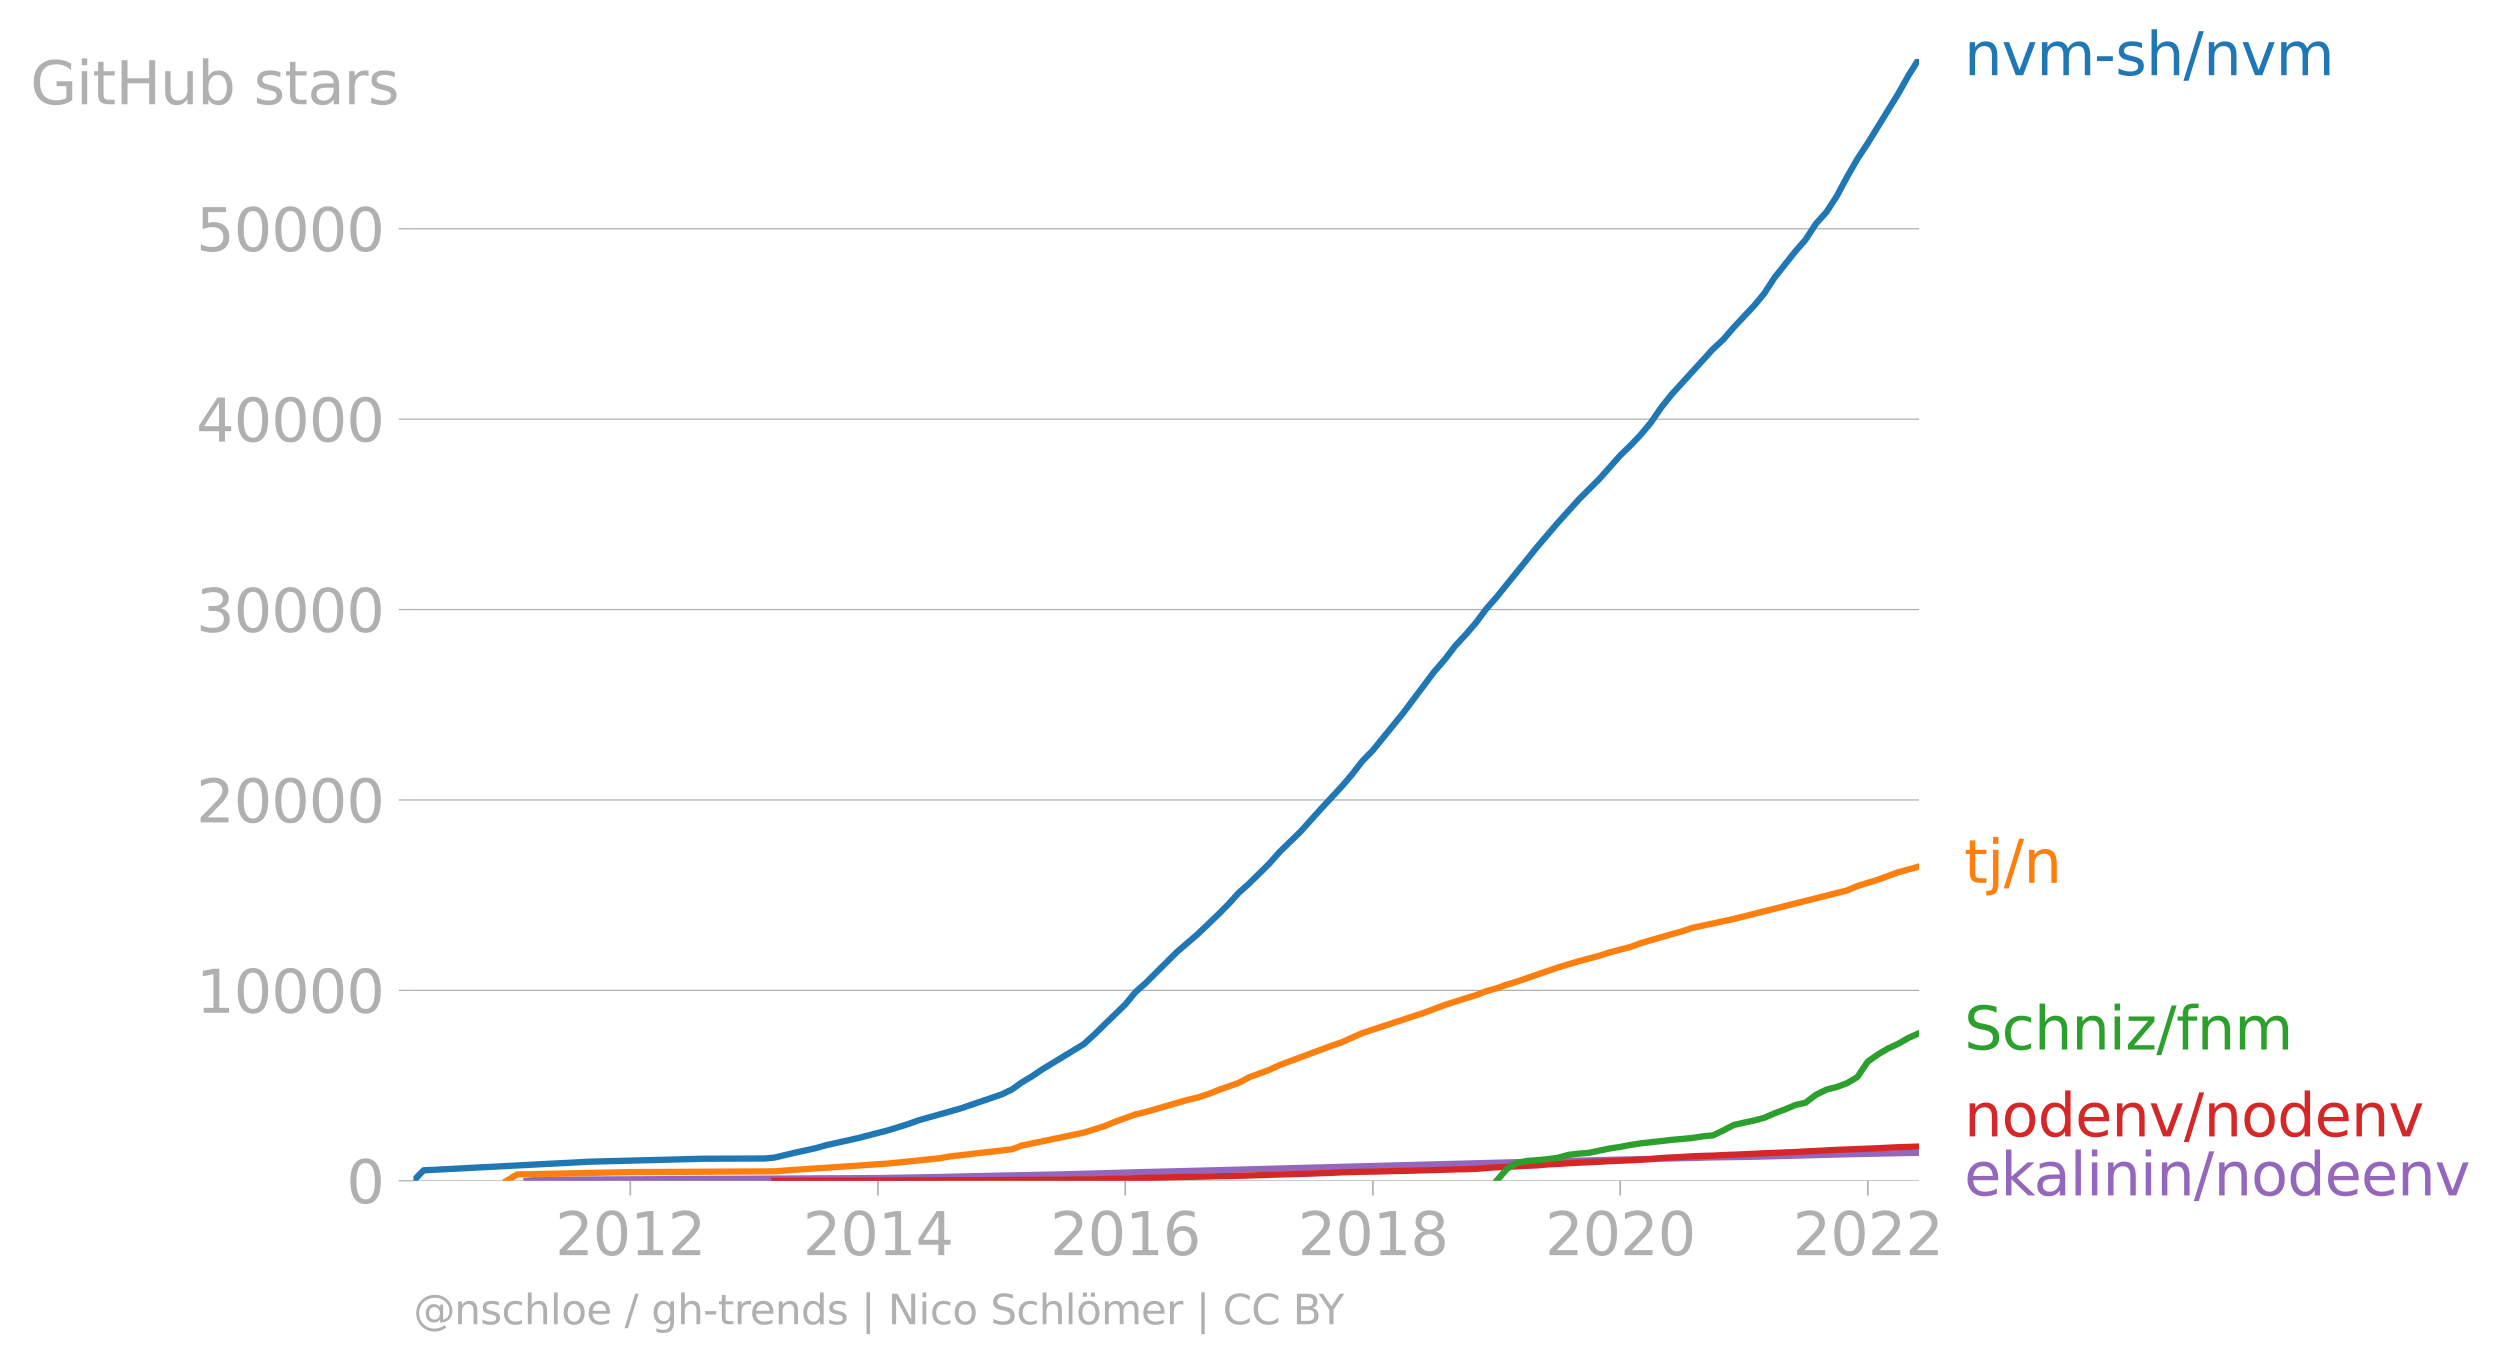 <svg xmlns:xlink="http://www.w3.org/1999/xlink" width="790.674" height="431.485" viewBox="0 0 593.006 323.614" xmlns="http://www.w3.org/2000/svg"><defs><style>*{stroke-linejoin:round;stroke-linecap:butt}</style></defs><g id="figure_1"><path d="M0 323.614h593.006V0H0v323.614z" style="fill:none" id="patch_1"/><g id="axes_1"><path d="M98.073 280.087h357.12V13.975H98.073v266.112z" style="fill:none" id="patch_2"/><g id="matplotlib.axis_1"><g id="xtick_1"><g id="line2d_1"><defs><path id="mba5f17f858" d="M0 0v3.5" style="stroke:#b0b0b0;stroke-width:.4"/></defs><use xlink:href="#mba5f17f858" x="149.504" y="280.087" style="fill:#b0b0b0;stroke:#b0b0b0;stroke-width:.4"/></g><g style="fill:#b0b0b0" transform="matrix(.14 0 0 -.14 131.689 297.724)" id="text_1"><defs><path id="DejaVuSans-32" d="M1228 531h2203V0H469v531q359 372 979 998 621 627 780 809 303 340 423 576 121 236 121 464 0 372-261 606-261 235-680 235-297 0-627-103-329-103-704-313v638q381 153 712 231 332 78 607 78 725 0 1156-363 431-362 431-968 0-288-108-546-107-257-392-607-78-91-497-524-418-433-1181-1211z" transform="scale(.016)"/><path id="DejaVuSans-30" d="M2034 4250q-487 0-733-480-245-479-245-1442 0-959 245-1439 246-480 733-480 491 0 736 480 246 480 246 1439 0 963-246 1442-245 480-736 480zm0 500q785 0 1199-621 414-620 414-1801 0-1178-414-1799Q2819-91 2034-91q-784 0-1198 620-414 621-414 1799 0 1181 414 1801 414 621 1198 621z" transform="scale(.016)"/><path id="DejaVuSans-31" d="M794 531h1031v3560L703 3866v575l1116 225h631V531h1031V0H794v531z" transform="scale(.016)"/></defs><use xlink:href="#DejaVuSans-32"/><use xlink:href="#DejaVuSans-30" x="63.623"/><use xlink:href="#DejaVuSans-31" x="127.246"/><use xlink:href="#DejaVuSans-32" x="190.869"/></g></g><g id="xtick_2"><use xlink:href="#mba5f17f858" x="208.247" y="280.087" style="fill:#b0b0b0;stroke:#b0b0b0;stroke-width:.4" id="line2d_2"/><g style="fill:#b0b0b0" transform="matrix(.14 0 0 -.14 190.432 297.724)" id="text_2"><defs><path id="DejaVuSans-34" d="M2419 4116 825 1625h1594v2491zm-166 550h794V1625h666v-525h-666V0h-628v1100H313v609l1940 2957z" transform="scale(.016)"/></defs><use xlink:href="#DejaVuSans-32"/><use xlink:href="#DejaVuSans-30" x="63.623"/><use xlink:href="#DejaVuSans-31" x="127.246"/><use xlink:href="#DejaVuSans-34" x="190.869"/></g></g><g id="xtick_3"><use xlink:href="#mba5f17f858" x="266.91" y="280.087" style="fill:#b0b0b0;stroke:#b0b0b0;stroke-width:.4" id="line2d_3"/><g style="fill:#b0b0b0" transform="matrix(.14 0 0 -.14 249.095 297.724)" id="text_3"><defs><path id="DejaVuSans-36" d="M2113 2584q-425 0-674-291-248-290-248-796 0-503 248-796 249-292 674-292t673 292q248 293 248 796 0 506-248 796-248 291-673 291zm1253 1979v-575q-238 112-480 171-242 60-480 60-625 0-955-422-329-422-376-1275 184 272 462 417 279 145 613 145 703 0 1111-427 408-426 408-1160 0-719-425-1154Q2819-91 2113-91q-810 0-1238 620-428 621-428 1799 0 1106 525 1764t1409 658q238 0 480-47t505-140z" transform="scale(.016)"/></defs><use xlink:href="#DejaVuSans-32"/><use xlink:href="#DejaVuSans-30" x="63.623"/><use xlink:href="#DejaVuSans-31" x="127.246"/><use xlink:href="#DejaVuSans-36" x="190.869"/></g></g><g id="xtick_4"><use xlink:href="#mba5f17f858" x="325.653" y="280.087" style="fill:#b0b0b0;stroke:#b0b0b0;stroke-width:.4" id="line2d_4"/><g style="fill:#b0b0b0" transform="matrix(.14 0 0 -.14 307.838 297.724)" id="text_4"><defs><path id="DejaVuSans-38" d="M2034 2216q-450 0-708-241-257-241-257-662 0-422 257-663 258-241 708-241t709 242q260 243 260 662 0 421-258 662-257 241-711 241zm-631 268q-406 100-633 378-226 279-226 679 0 559 398 884 399 325 1092 325 697 0 1094-325t397-884q0-400-227-679-226-278-629-378 456-106 710-416 255-309 255-755 0-679-414-1042Q2806-91 2034-91q-771 0-1186 362-414 363-414 1042 0 446 256 755 257 310 713 416zm-231 997q0-362 226-565 227-203 636-203 407 0 636 203 230 203 230 565 0 363-230 566-229 203-636 203-409 0-636-203-226-203-226-566z" transform="scale(.016)"/></defs><use xlink:href="#DejaVuSans-32"/><use xlink:href="#DejaVuSans-30" x="63.623"/><use xlink:href="#DejaVuSans-31" x="127.246"/><use xlink:href="#DejaVuSans-38" x="190.869"/></g></g><g id="xtick_5"><use xlink:href="#mba5f17f858" x="384.316" y="280.087" style="fill:#b0b0b0;stroke:#b0b0b0;stroke-width:.4" id="line2d_5"/><g style="fill:#b0b0b0" transform="matrix(.14 0 0 -.14 366.5 297.724)" id="text_5"><use xlink:href="#DejaVuSans-32"/><use xlink:href="#DejaVuSans-30" x="63.623"/><use xlink:href="#DejaVuSans-32" x="127.246"/><use xlink:href="#DejaVuSans-30" x="190.869"/></g></g><g id="xtick_6"><use xlink:href="#mba5f17f858" x="443.059" y="280.087" style="fill:#b0b0b0;stroke:#b0b0b0;stroke-width:.4" id="line2d_6"/><g style="fill:#b0b0b0" transform="matrix(.14 0 0 -.14 425.244 297.724)" id="text_6"><use xlink:href="#DejaVuSans-32"/><use xlink:href="#DejaVuSans-30" x="63.623"/><use xlink:href="#DejaVuSans-32" x="127.246"/><use xlink:href="#DejaVuSans-32" x="190.869"/></g></g></g><g id="matplotlib.axis_2"><g id="ytick_1"><path d="M98.073 280.087h357.12" clip-path="url(#pb477e1769a)" style="fill:none;stroke:#b0b0b0;stroke-width:.3;stroke-linecap:square" id="line2d_7"/><g id="line2d_8"><defs><path id="m1b108bf215" d="M0 0h-3.5" style="stroke:#b0b0b0;stroke-width:.3"/></defs><use xlink:href="#m1b108bf215" x="98.073" y="280.087" style="fill:#b0b0b0;stroke:#b0b0b0;stroke-width:.3"/></g><use xlink:href="#DejaVuSans-30" style="fill:#b0b0b0" transform="matrix(.14 0 0 -.14 82.166 285.406)" id="text_7"/></g><g id="ytick_2"><path d="M98.073 234.921h357.12" clip-path="url(#pb477e1769a)" style="fill:none;stroke:#b0b0b0;stroke-width:.3;stroke-linecap:square" id="line2d_9"/><use xlink:href="#m1b108bf215" x="98.073" y="234.921" style="fill:#b0b0b0;stroke:#b0b0b0;stroke-width:.3" id="line2d_10"/><g style="fill:#b0b0b0" transform="matrix(.14 0 0 -.14 46.536 240.24)" id="text_8"><use xlink:href="#DejaVuSans-31"/><use xlink:href="#DejaVuSans-30" x="63.623"/><use xlink:href="#DejaVuSans-30" x="127.246"/><use xlink:href="#DejaVuSans-30" x="190.869"/><use xlink:href="#DejaVuSans-30" x="254.492"/></g></g><g id="ytick_3"><path d="M98.073 189.755h357.12" clip-path="url(#pb477e1769a)" style="fill:none;stroke:#b0b0b0;stroke-width:.3;stroke-linecap:square" id="line2d_11"/><use xlink:href="#m1b108bf215" x="98.073" y="189.755" style="fill:#b0b0b0;stroke:#b0b0b0;stroke-width:.3" id="line2d_12"/><g style="fill:#b0b0b0" transform="matrix(.14 0 0 -.14 46.536 195.074)" id="text_9"><use xlink:href="#DejaVuSans-32"/><use xlink:href="#DejaVuSans-30" x="63.623"/><use xlink:href="#DejaVuSans-30" x="127.246"/><use xlink:href="#DejaVuSans-30" x="190.869"/><use xlink:href="#DejaVuSans-30" x="254.492"/></g></g><g id="ytick_4"><path d="M98.073 144.59h357.12" clip-path="url(#pb477e1769a)" style="fill:none;stroke:#b0b0b0;stroke-width:.3;stroke-linecap:square" id="line2d_13"/><use xlink:href="#m1b108bf215" x="98.073" y="144.589" style="fill:#b0b0b0;stroke:#b0b0b0;stroke-width:.3" id="line2d_14"/><g style="fill:#b0b0b0" transform="matrix(.14 0 0 -.14 46.536 149.908)" id="text_10"><defs><path id="DejaVuSans-33" d="M2597 2516q453-97 707-404 255-306 255-756 0-690-475-1069Q2609-91 1734-91q-293 0-604 58T488 141v609q262-153 574-231 313-78 654-78 593 0 904 234t311 681q0 413-289 645-289 233-804 233h-544v519h569q465 0 712 186t247 536q0 359-255 551-254 193-729 193-260 0-557-57-297-56-653-174v562q360 100 674 150t592 50q719 0 1137-327 419-326 419-882 0-388-222-655t-631-370z" transform="scale(.016)"/></defs><use xlink:href="#DejaVuSans-33"/><use xlink:href="#DejaVuSans-30" x="63.623"/><use xlink:href="#DejaVuSans-30" x="127.246"/><use xlink:href="#DejaVuSans-30" x="190.869"/><use xlink:href="#DejaVuSans-30" x="254.492"/></g></g><g id="ytick_5"><path d="M98.073 99.424h357.12" clip-path="url(#pb477e1769a)" style="fill:none;stroke:#b0b0b0;stroke-width:.3;stroke-linecap:square" id="line2d_15"/><use xlink:href="#m1b108bf215" x="98.073" y="99.424" style="fill:#b0b0b0;stroke:#b0b0b0;stroke-width:.3" id="line2d_16"/><g style="fill:#b0b0b0" transform="matrix(.14 0 0 -.14 46.536 104.743)" id="text_11"><use xlink:href="#DejaVuSans-34"/><use xlink:href="#DejaVuSans-30" x="63.623"/><use xlink:href="#DejaVuSans-30" x="127.246"/><use xlink:href="#DejaVuSans-30" x="190.869"/><use xlink:href="#DejaVuSans-30" x="254.492"/></g></g><g id="ytick_6"><path d="M98.073 54.258h357.12" clip-path="url(#pb477e1769a)" style="fill:none;stroke:#b0b0b0;stroke-width:.3;stroke-linecap:square" id="line2d_17"/><use xlink:href="#m1b108bf215" x="98.073" y="54.258" style="fill:#b0b0b0;stroke:#b0b0b0;stroke-width:.3" id="line2d_18"/><g style="fill:#b0b0b0" transform="matrix(.14 0 0 -.14 46.536 59.577)" id="text_12"><defs><path id="DejaVuSans-35" d="M691 4666h2478v-532H1269V2991q137 47 274 70 138 23 276 23 781 0 1237-428 457-428 457-1159 0-753-469-1171Q2575-91 1722-91q-294 0-599 50Q819 9 494 109v635q281-153 581-228t634-75q541 0 856 284 316 284 316 772 0 487-316 771-315 285-856 285-253 0-505-56-251-56-513-175v2344z" transform="scale(.016)"/></defs><use xlink:href="#DejaVuSans-35"/><use xlink:href="#DejaVuSans-30" x="63.623"/><use xlink:href="#DejaVuSans-30" x="127.246"/><use xlink:href="#DejaVuSans-30" x="190.869"/><use xlink:href="#DejaVuSans-30" x="254.492"/></g></g><g style="fill:#b0b0b0" transform="matrix(.14 0 0 -.14 7.2 24.735)" id="text_13"><defs><path id="DejaVuSans-47" d="M3809 666v1253H2778v519h1656V434q-365-259-806-392-440-133-940-133-1094 0-1712 639-617 640-617 1780 0 1144 617 1783 618 639 1712 639 456 0 867-113 411-112 758-331v-672q-350 297-744 447t-828 150q-857 0-1287-478-429-478-429-1425 0-944 429-1422 430-478 1287-478 334 0 596 58 263 58 472 180z" transform="scale(.016)"/><path id="DejaVuSans-69" d="M603 3500h575V0H603v3500zm0 1363h575v-729H603v729z" transform="scale(.016)"/><path id="DejaVuSans-74" d="M1172 4494v-994h1184v-447H1172V1153q0-428 117-550t477-122h590V0h-590q-666 0-919 248-253 249-253 905v1900H172v447h422v994h578z" transform="scale(.016)"/><path id="DejaVuSans-48" d="M628 4666h631V2753h2294v1913h631V0h-631v2222H1259V0H628v4666z" transform="scale(.016)"/><path id="DejaVuSans-75" d="M544 1381v2119h575V1403q0-497 193-746 194-248 582-248 465 0 735 297 271 297 271 810v1984h575V0h-575v538q-209-319-486-474-276-155-642-155-603 0-916 375-312 375-312 1097zm1447 2203z" transform="scale(.016)"/><path id="DejaVuSans-62" d="M3116 1747q0 634-261 995t-717 361q-457 0-718-361t-261-995q0-634 261-995t718-361q456 0 717 361t261 995zM1159 2969q182 312 458 463 277 152 661 152 638 0 1036-506 399-506 399-1331T3314 415Q2916-91 2278-91q-384 0-661 152-276 152-458 464V0H581v4863h578V2969z" transform="scale(.016)"/><path id="DejaVuSans-73" d="M2834 3397v-544q-243 125-506 187-262 63-544 63-428 0-642-131t-214-394q0-200 153-314t616-217l197-44q612-131 870-370t258-667q0-488-386-773Q2250-91 1575-91q-281 0-586 55T347 128v594q319-166 628-249 309-82 613-82 406 0 624 139 219 139 219 392 0 234-158 359-157 125-692 241l-200 47q-534 112-772 345-237 233-237 639 0 494 350 762 350 269 994 269 318 0 599-47 282-46 519-140z" transform="scale(.016)"/><path id="DejaVuSans-61" d="M2194 1759q-697 0-966-159t-269-544q0-306 202-486 202-179 548-179 479 0 768 339t289 901v128h-572zm1147 238V0h-575v531q-197-318-491-470T1556-91q-537 0-855 302-317 302-317 808 0 590 395 890 396 300 1180 300h807v57q0 397-261 614t-733 217q-300 0-585-72-284-72-546-216v532q315 122 612 182 297 61 578 61 760 0 1135-394 375-393 375-1193z" transform="scale(.016)"/><path id="DejaVuSans-72" d="M2631 2963q-97 56-211 82-114 27-251 27-488 0-749-317t-261-911V0H581v3500h578v-544q182 319 472 473 291 155 707 155 59 0 131-8 72-7 159-23l3-590z" transform="scale(.016)"/></defs><use xlink:href="#DejaVuSans-47"/><use xlink:href="#DejaVuSans-69" x="77.49"/><use xlink:href="#DejaVuSans-74" x="105.273"/><use xlink:href="#DejaVuSans-48" x="144.482"/><use xlink:href="#DejaVuSans-75" x="219.678"/><use xlink:href="#DejaVuSans-62" x="283.057"/><use xlink:href="#DejaVuSans-20" x="346.533"/><use xlink:href="#DejaVuSans-73" x="378.32"/><use xlink:href="#DejaVuSans-74" x="430.42"/><use xlink:href="#DejaVuSans-61" x="469.629"/><use xlink:href="#DejaVuSans-72" x="530.908"/><use xlink:href="#DejaVuSans-73" x="572.021"/></g></g><path d="m124.913 280.087 2.492-.235 80.842-.411 14.545-.258 12.295-.28 17.036-.343 19.608-.555 17.197-.434 26.92-.732 7.314-.19 19.527-.519 19.528-.524 4.902-.104 12.295-.325 22.018-.506 4.902-.135 9.885-.15 21.938-.595 17.036-.357h0" clip-path="url(#pb477e1769a)" style="fill:none;stroke:#9467bd;stroke-width:1.5;stroke-linecap:square" id="line2d_19"/><path d="m183.657 280.087 2.49-.01 2.412-.013 2.49-.004h2.411l2.492-.005h2.49l2.412-.004 2.49-.005 2.412-.014h2.49l2.492-.022 2.25-.005 2.491-.013 2.41-.014 2.492-.004 2.41-.014 2.492-.022h4.902l2.491-.01 2.411-.013 2.491-.004 2.491-.014 2.25-.009 2.492-.023 2.41-.018 2.492-.009 2.41-.009 2.491-.05 2.492-.013 2.41-.036 2.492-.063 2.41-.055 2.492-.054 2.49-.095 2.331-.09 2.491-.05 2.411-.054 2.491-.059 2.411-.04 2.491-.054 2.491-.055 2.411-.063 2.491-.027 2.411-.068 2.491-.072 2.491-.081 2.25-.086 2.492-.077 2.41-.063 2.492-.072 2.41-.064 2.492-.108 2.49-.077 2.412-.126 2.49-.077 2.412-.059 2.49-.036 2.492-.063 2.25-.063 2.491-.045 2.411-.06 2.491-.076 2.41-.054 2.492-.077 2.491-.09 2.411-.04 2.491-.082 2.411-.203 2.491-.177 2.491-.103 2.25-.113 2.492-.131 2.41-.1 2.492-.23 2.41-.118 2.491-.158 2.492-.135 2.41-.113 2.492-.108 2.41-.15 2.492-.09 2.49-.108 2.331-.118 2.491-.167 2.411-.244 2.491-.14 2.411-.126 2.491-.154 2.491-.09 2.411-.068 2.491-.13 2.411-.087 2.491-.108 2.492-.117 2.25-.118 2.49-.09 2.412-.109 2.49-.08 2.412-.15 2.49-.113 2.492-.14 2.41-.117 2.492-.104 2.41-.09 2.492-.109 2.49-.095 2.251-.117 2.491-.118 2.411-.072 2.491-.09" clip-path="url(#pb477e1769a)" style="fill:none;stroke:#d62728;stroke-width:1.5;stroke-linecap:square" id="line2d_20"/><path d="m354.984 280.087 2.491-2.837 2.25-1.364 2.492-.51 2.41-.18 2.492-.236 2.41-.33 2.491-.686 2.492-.302 2.41-.186 2.492-.528 2.41-.506 2.492-.375 2.49-.47 2.331-.365 2.491-.28 2.411-.258 2.491-.302 2.411-.204 2.491-.248 2.491-.384 2.411-.221 2.491-1.202 2.411-1.26 2.491-.56 2.492-.542 2.25-.6 2.49-1.08 2.412-.903 2.49-1.048 2.412-.556 2.49-1.874 2.492-1.238 2.41-.61 2.492-.92 2.41-1.428 2.492-3.686 2.49-1.752 2.251-1.332 2.491-1.143 2.411-1.382 2.491-1.111" clip-path="url(#pb477e1769a)" style="fill:none;stroke:#2ca02c;stroke-width:1.5;stroke-linecap:square" id="line2d_21"/><g style="fill:#1f77b4" transform="matrix(.14 0 0 -.14 465.907 17.838)" id="text_14"><defs><path id="DejaVuSans-6e" d="M3513 2113V0h-575v2094q0 497-194 743-194 247-581 247-466 0-735-297-269-296-269-809V0H581v3500h578v-544q207 316 486 472 280 156 646 156 603 0 912-373 310-373 310-1098z" transform="scale(.016)"/><path id="DejaVuSans-76" d="M191 3500h609L1894 563l1094 2937h609L2284 0h-781L191 3500z" transform="scale(.016)"/><path id="DejaVuSans-6d" d="M3328 2828q216 388 516 572t706 184q547 0 844-383 297-382 297-1088V0h-578v2094q0 503-179 746-178 244-543 244-447 0-707-297-259-296-259-809V0h-578v2094q0 506-178 748t-550 242q-441 0-701-298-259-298-259-808V0H581v3500h578v-544q197 322 472 475t653 153q382 0 649-194 267-193 395-562z" transform="scale(.016)"/><path id="DejaVuSans-2d" d="M313 2009h1684v-512H313v512z" transform="scale(.016)"/><path id="DejaVuSans-68" d="M3513 2113V0h-575v2094q0 497-194 743-194 247-581 247-466 0-735-297-269-296-269-809V0H581v4863h578V2956q207 316 486 472 280 156 646 156 603 0 912-373 310-373 310-1098z" transform="scale(.016)"/><path id="DejaVuSans-2f" d="M1625 4666h531L531-594H0l1625 5260z" transform="scale(.016)"/></defs><use xlink:href="#DejaVuSans-6e"/><use xlink:href="#DejaVuSans-76" x="63.379"/><use xlink:href="#DejaVuSans-6d" x="122.559"/><use xlink:href="#DejaVuSans-2d" x="219.971"/><use xlink:href="#DejaVuSans-73" x="256.055"/><use xlink:href="#DejaVuSans-68" x="308.154"/><use xlink:href="#DejaVuSans-2f" x="371.533"/><use xlink:href="#DejaVuSans-6e" x="405.225"/><use xlink:href="#DejaVuSans-76" x="468.604"/><use xlink:href="#DejaVuSans-6d" x="527.783"/></g><g style="fill:#ff7f0e" transform="matrix(.14 0 0 -.14 465.907 209.408)" id="text_15"><defs><path id="DejaVuSans-6a" d="M603 3500h575V-63q0-668-255-968-254-300-820-300h-219v487H38q328 0 446 152Q603-541 603-63v3563zm0 1363h575v-729H603v729z" transform="scale(.016)"/></defs><use xlink:href="#DejaVuSans-74"/><use xlink:href="#DejaVuSans-6a" x="39.209"/><use xlink:href="#DejaVuSans-2f" x="66.992"/><use xlink:href="#DejaVuSans-6e" x="100.684"/></g><g style="fill:#2ca02c" transform="matrix(.14 0 0 -.14 465.907 248.95)" id="text_16"><defs><path id="DejaVuSans-53" d="M3425 4513v-616q-359 172-678 256-319 85-616 85-515 0-795-200t-280-569q0-310 186-468 186-157 705-254l381-78q706-135 1042-474t336-907q0-679-455-1029Q2797-91 1919-91q-331 0-705 75-373 75-773 222v650q384-215 753-325 369-109 725-109 540 0 834 212 294 213 294 607 0 343-211 537t-692 291l-385 75q-706 140-1022 440-315 300-315 835 0 619 436 975t1201 356q329 0 669-60 341-59 697-177z" transform="scale(.016)"/><path id="DejaVuSans-63" d="M3122 3366v-538q-244 135-489 202t-495 67q-560 0-870-355-309-354-309-995t309-996q310-354 870-354 250 0 495 67t489 202V134Q2881 22 2623-34q-257-57-548-57-791 0-1257 497-465 497-465 1341 0 856 470 1346 471 491 1290 491 265 0 518-55 253-54 491-163z" transform="scale(.016)"/><path id="DejaVuSans-7a" d="M353 3500h2731v-525L922 459h2162V0H275v525l2163 2516H353v459z" transform="scale(.016)"/><path id="DejaVuSans-66" d="M2375 4863v-479h-550q-309 0-430-125-120-125-120-450v-309h947v-447h-947V0H697v3053H147v447h550v244q0 584 272 851 272 268 862 268h544z" transform="scale(.016)"/></defs><use xlink:href="#DejaVuSans-53"/><use xlink:href="#DejaVuSans-63" x="63.477"/><use xlink:href="#DejaVuSans-68" x="118.457"/><use xlink:href="#DejaVuSans-6e" x="181.836"/><use xlink:href="#DejaVuSans-69" x="245.215"/><use xlink:href="#DejaVuSans-7a" x="272.998"/><use xlink:href="#DejaVuSans-2f" x="325.488"/><use xlink:href="#DejaVuSans-66" x="359.18"/><use xlink:href="#DejaVuSans-6e" x="394.385"/><use xlink:href="#DejaVuSans-6d" x="457.764"/></g><g style="fill:#d62728" transform="matrix(.14 0 0 -.14 465.907 269.558)" id="text_17"><defs><path id="DejaVuSans-6f" d="M1959 3097q-462 0-731-361t-269-989q0-628 267-989 268-361 733-361 460 0 728 362 269 363 269 988 0 622-269 986-268 364-728 364zm0 487q750 0 1178-488 429-487 429-1349 0-859-429-1349Q2709-91 1959-91q-753 0-1180 489-426 490-426 1349 0 862 426 1349 427 488 1180 488z" transform="scale(.016)"/><path id="DejaVuSans-64" d="M2906 2969v1894h575V0h-575v525q-181-312-458-464-276-152-664-152-634 0-1033 506-398 507-398 1332t398 1331q399 506 1033 506 388 0 664-152 277-151 458-463zM947 1747q0-634 261-995t717-361q456 0 718 361 263 361 263 995t-263 995q-262 361-718 361t-717-361q-261-361-261-995z" transform="scale(.016)"/><path id="DejaVuSans-65" d="M3597 1894v-281H953q38-594 358-905t892-311q331 0 642 81t618 244V178Q3153 47 2828-22t-659-69q-838 0-1327 487-489 488-489 1320 0 859 464 1363 464 505 1252 505 706 0 1117-455 411-454 411-1235zm-575 169q-6 471-264 752-258 282-683 282-481 0-770-272t-333-766l2050 4z" transform="scale(.016)"/></defs><use xlink:href="#DejaVuSans-6e"/><use xlink:href="#DejaVuSans-6f" x="63.379"/><use xlink:href="#DejaVuSans-64" x="124.561"/><use xlink:href="#DejaVuSans-65" x="188.037"/><use xlink:href="#DejaVuSans-6e" x="249.561"/><use xlink:href="#DejaVuSans-76" x="312.939"/><use xlink:href="#DejaVuSans-2f" x="372.119"/><use xlink:href="#DejaVuSans-6e" x="405.811"/><use xlink:href="#DejaVuSans-6f" x="469.189"/><use xlink:href="#DejaVuSans-64" x="530.371"/><use xlink:href="#DejaVuSans-65" x="593.848"/><use xlink:href="#DejaVuSans-6e" x="655.371"/><use xlink:href="#DejaVuSans-76" x="718.75"/></g><g style="fill:#9467bd" transform="matrix(.14 0 0 -.14 465.907 283.558)" id="text_18"><defs><path id="DejaVuSans-6b" d="M581 4863h578V1991l1716 1509h734L1753 1863 3688 0h-750L1159 1709V0H581v4863z" transform="scale(.016)"/><path id="DejaVuSans-6c" d="M603 4863h575V0H603v4863z" transform="scale(.016)"/></defs><use xlink:href="#DejaVuSans-65"/><use xlink:href="#DejaVuSans-6b" x="61.523"/><use xlink:href="#DejaVuSans-61" x="117.684"/><use xlink:href="#DejaVuSans-6c" x="178.963"/><use xlink:href="#DejaVuSans-69" x="206.746"/><use xlink:href="#DejaVuSans-6e" x="234.529"/><use xlink:href="#DejaVuSans-69" x="297.908"/><use xlink:href="#DejaVuSans-6e" x="325.691"/><use xlink:href="#DejaVuSans-2f" x="389.07"/><use xlink:href="#DejaVuSans-6e" x="422.762"/><use xlink:href="#DejaVuSans-6f" x="486.141"/><use xlink:href="#DejaVuSans-64" x="547.322"/><use xlink:href="#DejaVuSans-65" x="610.799"/><use xlink:href="#DejaVuSans-65" x="672.322"/><use xlink:href="#DejaVuSans-6e" x="733.846"/><use xlink:href="#DejaVuSans-76" x="797.225"/></g><g style="fill:#b0b0b0" transform="matrix(.097 0 0 -.097 98.073 314.123)" id="text_19"><defs><path id="DejaVuSans-40" d="M2381 1678q0-447 222-702 222-254 610-254 384 0 604 256 221 256 221 700 0 438-225 695-225 258-607 258-378 0-602-256-223-256-223-697zm1703-934q-187-241-429-355t-564-114q-538 0-874 389t-336 1014q0 625 337 1015 338 391 873 391 322 0 565-117 244-117 428-354v409h447V722q457 69 714 417 258 349 258 902 0 334-99 628-98 294-298 544-325 409-792 626t-1017 217q-384 0-738-102-353-101-653-301-490-319-767-836-276-517-276-1120 0-497 179-932 180-434 521-765 328-325 759-495 431-171 922-171 403 0 792 136t714 389l281-347q-390-303-851-464t-936-161q-578 0-1091 205-512 205-912 595Q841 78 631 592q-209 514-209 1105 0 569 212 1084 213 516 607 907 403 396 931 607t1119 211q662 0 1229-272 568-271 952-771 234-307 357-666 124-359 124-744 0-822-497-1297T4084 263v481z" transform="scale(.016)"/><path id="DejaVuSans-67" d="M2906 1791q0 625-258 968-257 344-723 344-462 0-720-344-258-343-258-968 0-622 258-966t720-344q466 0 723 344 258 344 258 966zm575-1357q0-893-397-1329-396-436-1215-436-303 0-572 45t-522 139v559q253-137 500-202 247-66 503-66 566 0 847 295t281 892v285q-178-310-456-463T1784 0Q1141 0 747 490 353 981 353 1791q0 812 394 1302 394 491 1037 491 388 0 666-153t456-462v531h575V434z" transform="scale(.016)"/><path id="DejaVuSans-7c" d="M1344 4891v-6400H813v6400h531z" transform="scale(.016)"/><path id="DejaVuSans-4e" d="M628 4666h850L3547 763v3903h612V0h-850L1241 3903V0H628v4666z" transform="scale(.016)"/><path id="DejaVuSans-f6" d="M1959 3097q-462 0-731-361t-269-989q0-628 267-989 268-361 733-361 460 0 728 362 269 363 269 988 0 622-269 986-268 364-728 364zm0 487q750 0 1178-488 429-487 429-1349 0-859-429-1349Q2709-91 1959-91q-753 0-1180 489-426 490-426 1349 0 862 426 1349 427 488 1180 488zm295 1266h634v-631h-634v631zm-1222 0h634v-631h-634v631z" transform="scale(.016)"/><path id="DejaVuSans-43" d="M4122 4306v-665q-319 297-680 443-361 147-767 147-800 0-1225-489t-425-1414q0-922 425-1411t1225-489q406 0 767 147t680 444V359q-331-225-702-338-370-112-782-112-1060 0-1670 648-609 649-609 1771 0 1125 609 1773 610 649 1670 649 418 0 788-111 371-111 696-333z" transform="scale(.016)"/><path id="DejaVuSans-42" d="M1259 2228V519h1013q509 0 754 211 246 211 246 645 0 438-246 645-245 208-754 208H1259zm0 1919V2741h935q462 0 688 173 227 174 227 530 0 353-227 528-226 175-688 175h-935zm-631 519h1613q722 0 1112-300 391-300 391-853 0-429-200-682t-588-315q466-100 724-418 258-317 258-792 0-625-425-966Q3088 0 2303 0H628v4666z" transform="scale(.016)"/><path id="DejaVuSans-59" d="M-13 4666h679l1293-1919 1285 1919h678L2272 2222V0h-634v2222L-13 4666z" transform="scale(.016)"/></defs><use xlink:href="#DejaVuSans-40"/><use xlink:href="#DejaVuSans-6e" x="100"/><use xlink:href="#DejaVuSans-73" x="163.379"/><use xlink:href="#DejaVuSans-63" x="215.479"/><use xlink:href="#DejaVuSans-68" x="270.459"/><use xlink:href="#DejaVuSans-6c" x="333.838"/><use xlink:href="#DejaVuSans-6f" x="361.621"/><use xlink:href="#DejaVuSans-65" x="422.803"/><use xlink:href="#DejaVuSans-20" x="484.326"/><use xlink:href="#DejaVuSans-2f" x="516.113"/><use xlink:href="#DejaVuSans-20" x="549.805"/><use xlink:href="#DejaVuSans-67" x="581.592"/><use xlink:href="#DejaVuSans-68" x="645.068"/><use xlink:href="#DejaVuSans-2d" x="708.447"/><use xlink:href="#DejaVuSans-74" x="744.531"/><use xlink:href="#DejaVuSans-72" x="783.74"/><use xlink:href="#DejaVuSans-65" x="822.604"/><use xlink:href="#DejaVuSans-6e" x="884.127"/><use xlink:href="#DejaVuSans-64" x="947.506"/><use xlink:href="#DejaVuSans-73" x="1010.982"/><use xlink:href="#DejaVuSans-20" x="1063.082"/><use xlink:href="#DejaVuSans-7c" x="1094.869"/><use xlink:href="#DejaVuSans-20" x="1128.561"/><use xlink:href="#DejaVuSans-4e" x="1160.348"/><use xlink:href="#DejaVuSans-69" x="1235.152"/><use xlink:href="#DejaVuSans-63" x="1262.936"/><use xlink:href="#DejaVuSans-6f" x="1317.916"/><use xlink:href="#DejaVuSans-20" x="1379.098"/><use xlink:href="#DejaVuSans-53" x="1410.885"/><use xlink:href="#DejaVuSans-63" x="1474.361"/><use xlink:href="#DejaVuSans-68" x="1529.342"/><use xlink:href="#DejaVuSans-6c" x="1592.721"/><use xlink:href="#DejaVuSans-f6" x="1620.504"/><use xlink:href="#DejaVuSans-6d" x="1681.686"/><use xlink:href="#DejaVuSans-65" x="1779.098"/><use xlink:href="#DejaVuSans-72" x="1840.621"/><use xlink:href="#DejaVuSans-20" x="1881.734"/><use xlink:href="#DejaVuSans-7c" x="1913.521"/><use xlink:href="#DejaVuSans-20" x="1947.213"/><use xlink:href="#DejaVuSans-43" x="1979"/><use xlink:href="#DejaVuSans-43" x="2048.824"/><use xlink:href="#DejaVuSans-20" x="2118.648"/><use xlink:href="#DejaVuSans-42" x="2150.436"/><use xlink:href="#DejaVuSans-59" x="2213.539"/></g><path d="m120.172 280.087 2.491-1.504 26.84-.556 34.154-.18 4.902-.366 9.884-.655 12.295-.84 12.054-1.238 2.491-.433 14.786-1.712 2.25-.863 14.787-3.085 4.902-1.54 2.41-.998 4.983-1.798 2.33-.546 9.804-2.841 2.491-.578 2.491-.809 2.411-.966 4.902-1.721 2.491-1.337 4.742-1.739 2.49-1.16 12.296-4.567 2.41-.817 4.903-2.204 14.625-4.802 4.902-1.847 4.902-1.567 2.491-.745 2.411-.949 2.491-.69 2.491-.89 2.25-.683 9.804-3.373 4.983-1.495 4.902-1.306 2.41-.79 4.983-1.292 2.33-.876 7.393-2.145 2.411-.655 2.491-.836 9.804-2.114 26.92-6.77 2.412-1.034 4.982-1.545 4.741-1.743 4.902-1.342h0" clip-path="url(#pb477e1769a)" style="fill:none;stroke:#ff7f0e;stroke-width:1.5;stroke-linecap:square" id="line2d_22"/><path d="m98.073 280.087 2.41-2.484 39.217-2.042 26.92-.709 14.786-.054 2.25-.212 4.903-1.161 4.901-1.075 2.492-.705 7.393-1.644 7.393-1.915 4.741-1.472 2.41-.876 9.885-2.787 9.804-3.347 2.491-1.201 2.25-1.617 2.492-1.495 2.41-1.63 9.885-6.008 2.41-2.208 7.394-7.186 2.49-2.995 2.331-2.05 7.393-7.367 4.902-4.21 4.902-4.687 2.491-2.507 2.411-2.67 2.491-2.226 4.742-4.68 2.49-2.813 4.903-4.76 4.902-5.457 4.902-5.28 2.49-2.908 2.412-3.121 2.49-2.557 7.233-8.902 7.313-9.746 2.491-2.855 2.491-3.27 2.411-2.583 2.491-2.877 2.411-3.243 2.491-2.837 9.643-11.933 4.902-5.74 4.983-5.524 4.902-4.9 4.902-5.524 2.49-2.412 2.331-2.448 2.491-2.985 2.411-3.514 2.491-3.13 9.804-10.759 2.491-2.303 2.411-2.823 4.983-5.303 2.25-2.728 2.49-3.816 4.903-6.183 2.41-2.755 2.492-3.83 2.49-2.76 2.412-3.704 2.49-4.656 2.412-4.187 2.49-3.794 7.233-11.743 2.411-4.29 2.491-3.94h0" clip-path="url(#pb477e1769a)" style="fill:none;stroke:#1f77b4;stroke-width:1.5;stroke-linecap:square" id="line2d_23"/></g></g><defs><clipPath id="pb477e1769a"><path d="M98.073 13.975h357.12v266.112H98.073z"/></clipPath></defs></svg>